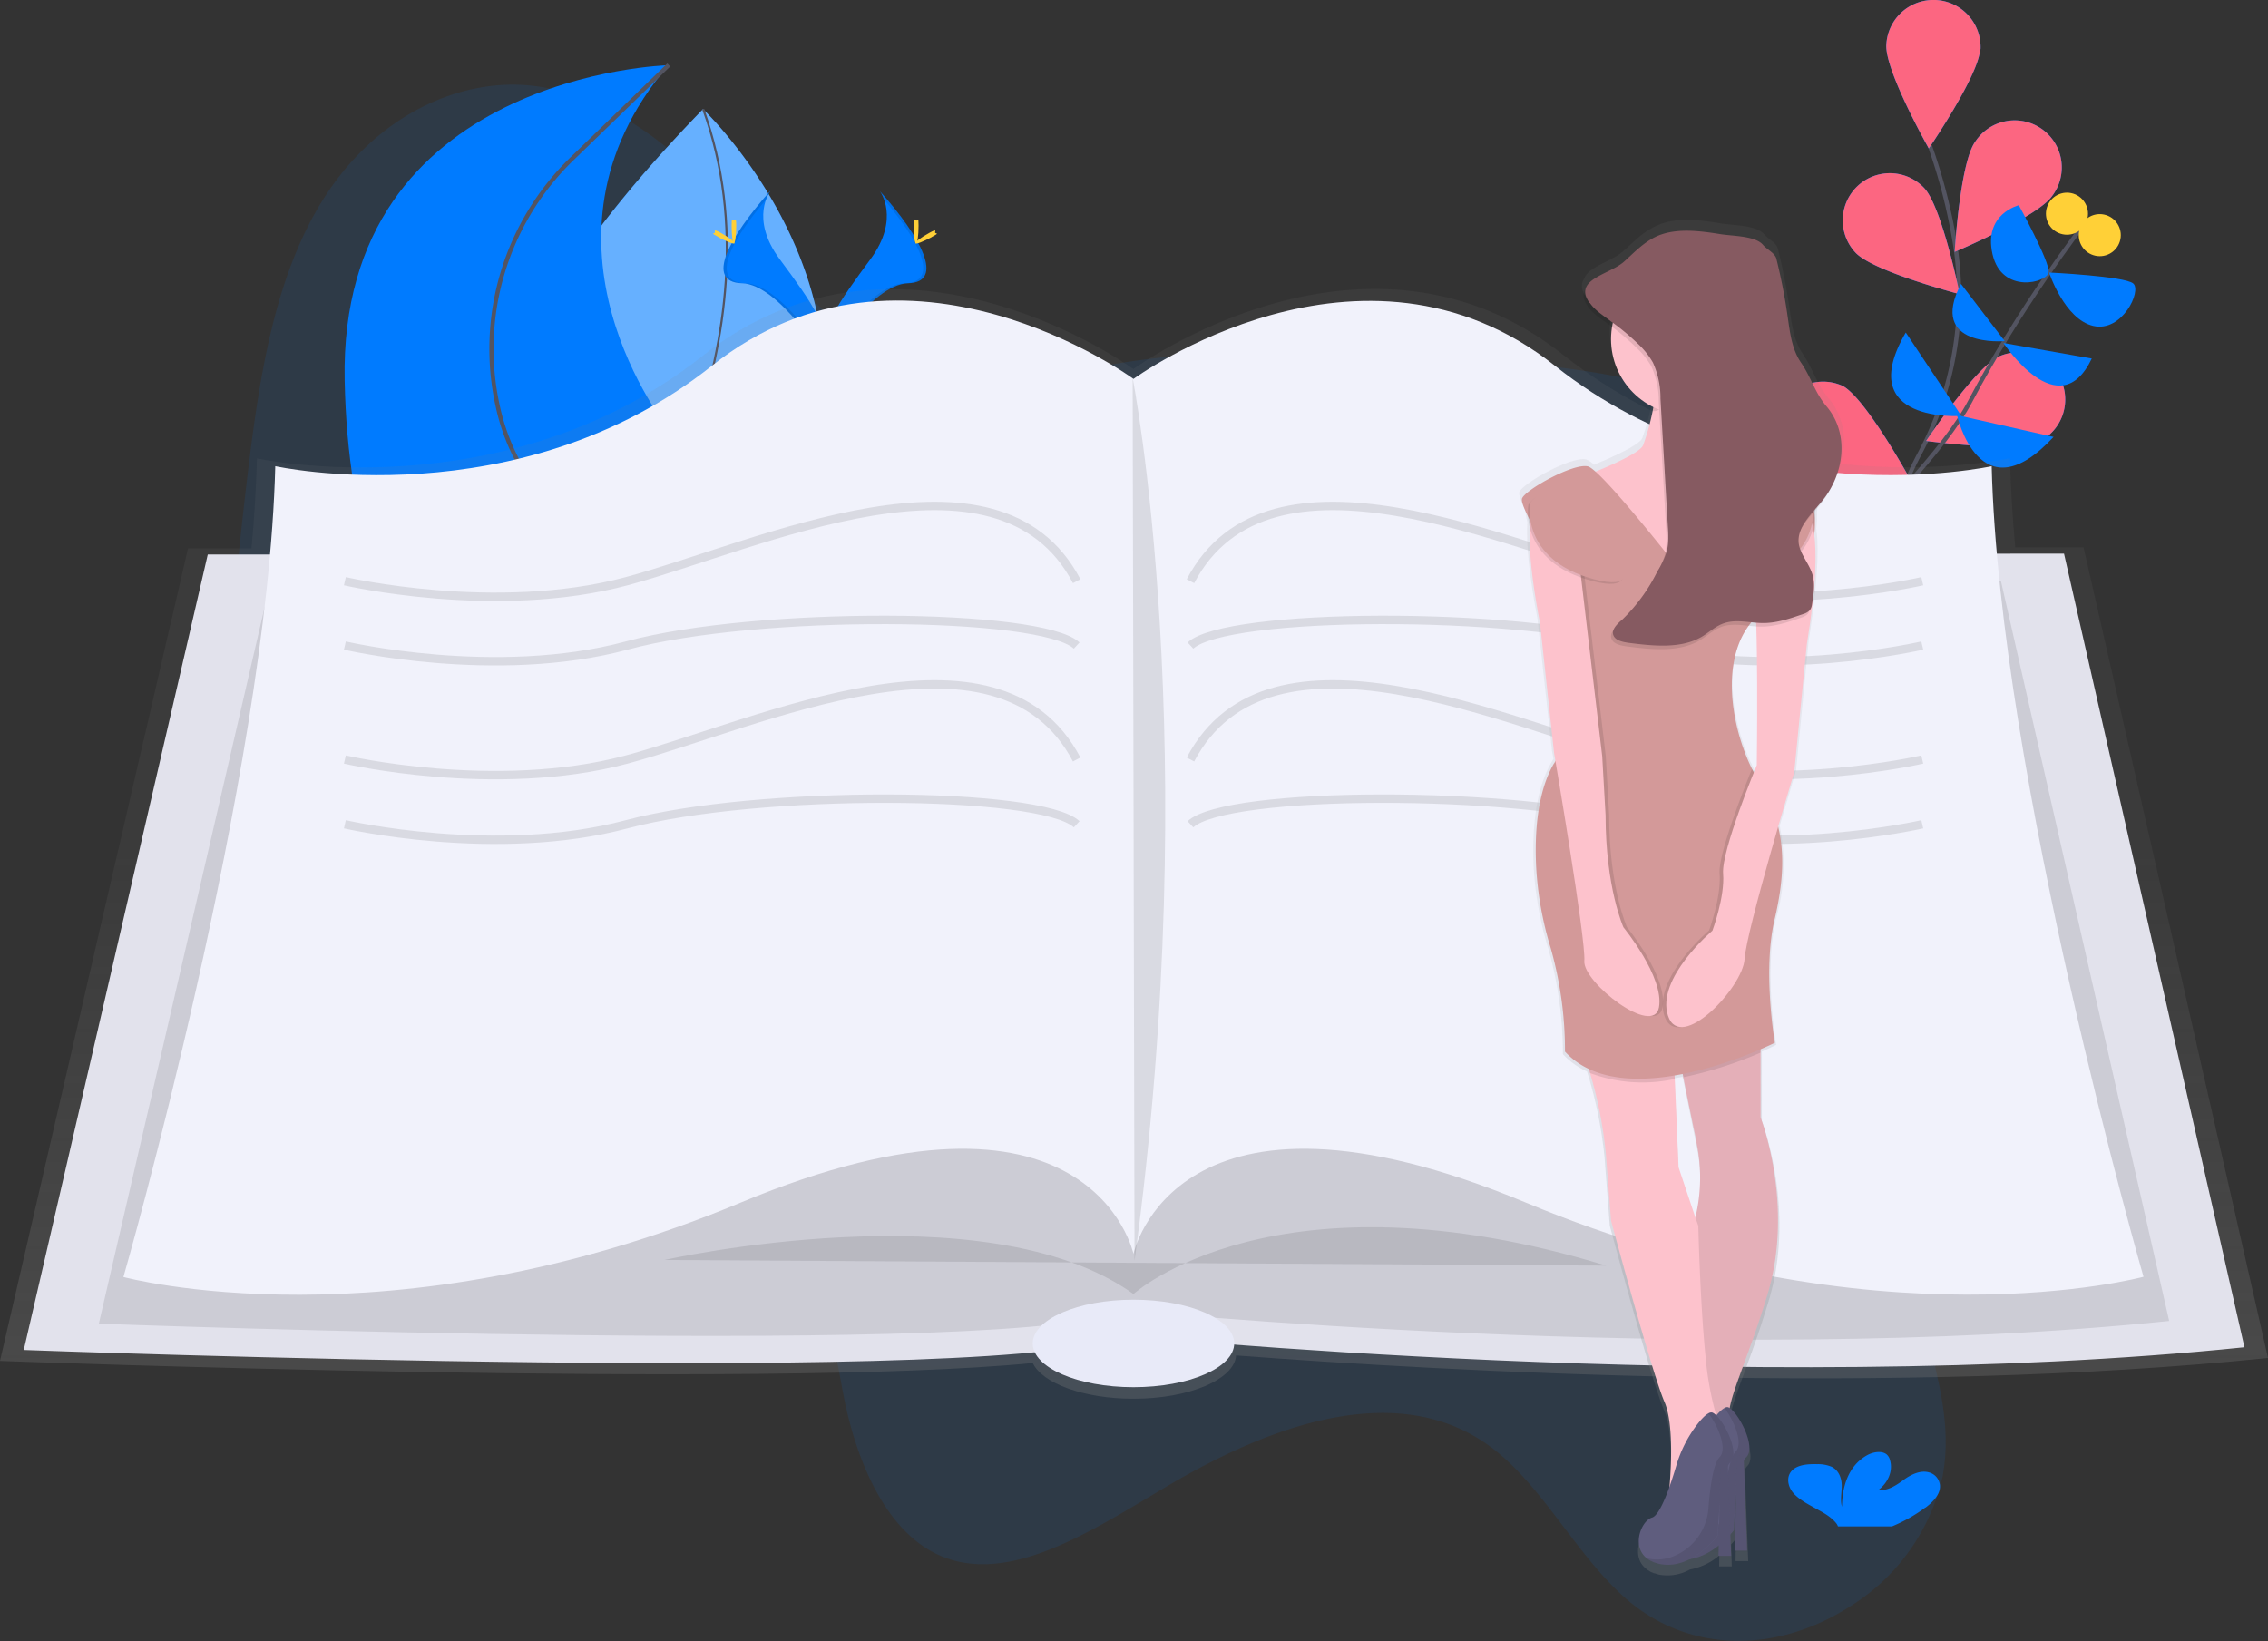 <svg data-name="Layer 1" xmlns="http://www.w3.org/2000/svg" xmlns:xlink="http://www.w3.org/1999/xlink" width="1078.5" height="780.4"><rect width="100%" height="100%" fill="#333333" stroke="none"/><defs><linearGradient id="a" x1="600" y1="725" x2="600" y2="197.2" gradientUnits="userSpaceOnUse"><stop offset="0" stop-color="gray" stop-opacity=".3"/><stop offset=".5" stop-color="gray" stop-opacity=".1"/><stop offset="1" stop-color="gray" stop-opacity=".1"/></linearGradient><linearGradient id="b" x1="906.6" y1="809.1" x2="906.6" y2="164.4" gradientTransform="matrix(-1 0 0 1 1767 0)" xlink:href="#a"/></defs><path d="M931 447.7c-34.2 55.7-28.1 131.5-13.5 191.2 4.9 20 10.5 41.1 6.2 63.5a97.8 97.8 0 0 1-43.7 61.4c-35 22.5-75 22-104-1.2-25-20.1-41.4-55.3-67-74.4-42.8-31.8-101.7-12.2-153 18-36.3 21.4-76.3 48.4-109.6 33.3-23.5-10.6-38-40.7-44.8-73.5-3.2-15.8-5.1-33-12.7-45.1a49.6 49.6 0 0 0-17-15.9c-58.5-35.7-138-5.3-194.4-45.7-38.1-27.3-59.6-84-66.5-144.6s-.8-125.6 6.8-189.5c5.5-45.5 12.7-94.1 36.4-131.2 25-39.2 64.2-56.8 98.2-53.3s63.5 25.4 88.9 52c31.7 33.4 60.2 76 101.3 86.6 28 7.2 58.8-1.4 88.6-6.4 49.9-8.2 99-6.1 147.8-3.3 46.6 2.7 93.6 6 137 22.6 30.8 11.7 54.4 36.2 83 52 18.7 10.4 39.8 11.7 57.2 25.5a87.6 87.6 0 0 1 31.2 88.6c-8.4 38-38.4 59.8-56.5 89.4z" fill="#007bff" opacity=".1"/><path d="M294.3 277.3s-147.1-32.9 40-225.4c0 0 80.8 76.5 51.2 171.6a78.2 78.2 0 0 1-89 54.3z" fill="#007bff"/><path d="M294.3 277.3c-3.2-.7-144-36.1 40-225.4 0 0 80.8 76.5 51.2 171.6a78.2 78.2 0 0 1-89 54.3z" fill="#fff" opacity=".4"/><path d="M296.3 278.4s77.7-117 38.1-226.5" fill="none" stroke="#535461" stroke-miterlimit="10"/><path d="M899.6 391s-25.4-102.1 13-174.8a159.4 159.4 0 0 0 17.2-99.4 268 268 0 0 0-12.1-47.5" fill="none" stroke="#535461" stroke-miterlimit="10" stroke-width="2"/><path d="M941.6 23.4c-.5 12.3-24.4 47.2-24.4 47.2S896.4 33.8 897 21.4a22.4 22.4 0 0 1 44.8 2zM975.7 93.4c-7.2 10-46.2 26.4-46.2 26.4s2.5-42.2 9.7-52.3a22.4 22.4 0 1 1 36.5 25.9zM969 210.3c-11.2 5-53.1-.6-53.1-.6s23.5-35.1 34.7-40.2a22.4 22.4 0 0 1 18.5 40.8zM944.1 297.6c-10.2 7-52.5 8.4-52.5 8.4s17.2-38.6 27.5-45.5a22.4 22.4 0 0 1 25 37.1zM882.4 120.2c8.5 9 49.5 19.7 49.5 19.7s-8.4-41.5-16.9-50.5a22.4 22.4 0 0 0-32.6 30.8zM854.6 222.6c10.8 6 53 4 53 4s-20.4-37-31.2-43a22.4 22.4 0 0 0-21.8 39zM841.2 326c9.6 7.7 51.6 12.9 51.6 12.9s-13.9-40-23.5-47.8a22.4 22.4 0 0 0-28.1 34.9z" fill="#007bff"/><path d="M941.6 23.4c-.5 12.3-24.4 47.2-24.4 47.2S896.4 33.8 897 21.4a22.4 22.4 0 0 1 44.8 2zM975.7 93.4c-7.2 10-46.2 26.4-46.2 26.4s2.5-42.2 9.7-52.3a22.4 22.4 0 1 1 36.5 25.9zM969 210.3c-11.2 5-53.1-.6-53.1-.6s23.5-35.1 34.7-40.2a22.4 22.4 0 0 1 18.5 40.8zM944.1 297.6c-10.2 7-52.5 8.4-52.5 8.4s17.2-38.6 27.5-45.5a22.4 22.4 0 0 1 25 37.1zM882.4 120.2c8.5 9 49.5 19.7 49.5 19.7s-8.4-41.5-16.9-50.5a22.4 22.4 0 0 0-32.6 30.8zM854.6 222.6c10.8 6 53 4 53 4s-20.4-37-31.2-43a22.4 22.4 0 0 0-21.8 39zM841.2 326c9.6 7.7 51.6 12.9 51.6 12.9s-13.9-40-23.5-47.8a22.4 22.4 0 0 0-28.1 34.9z" fill="#fc6681"/><path d="M806.8 325s106.3-89 130-134 53.7-83.7 53.7-83.7" fill="none" stroke="#535461" stroke-miterlimit="10" stroke-width="2"/><path d="M976.6 207.8l-46-10.4s10.8 48.5 46 10.3z" fill="#007bff"/><path d="M906.3 158.2l26.4 39.6s-51.7 3.8-26.5-39.6zM994.7 170.5l-42-7.4s26.4 40.2 42 7.4zM932.5 135l20.8 27.2s-36.8 3.4-20.8-27.2zM974.4 129.6s35.8 1.7 40 5.2-5.3 23.4-19 20.2-21-25.4-21-25.4zM960 97.6s14.7 26.7 14.2 31.8-22.3 10.7-26.7-8.5S960 97.6 960 97.6z" fill="#007bff"/><circle cx="1059.3" cy="171.7" r="10" transform="rotate(-72.4 988 183.3)" fill="#ffd037"/><circle cx="1043.7" cy="161.5" r="10" transform="rotate(-72.4 972.4 173.1)" fill="#ffd037"/><path d="M328.9 348s43-32-11-144c0 0-72-89 0-173 0 0-157 4-154 150s78.5 167 78.5 167z" fill="#007bff"/><path d="M288.7 348s-10.8-77-39.8-124a100.8 100.8 0 0 1-12.2-30.8A125.9 125.9 0 0 1 272 75.5L318 30.9" fill="none" stroke="#535461" stroke-miterlimit="10" stroke-width="2"/><path d="M418.4 90.9s9.9 12.9-4.5 32.4-26.4 36-21.6 48.1c0 0 21.8-36.2 39.5-36.7s6.1-22-13.4-43.8z" fill="#007bff"/><path d="M418.4 90.9a16 16 0 0 1 2 4c17.3 20.3 26.5 39.3 9.9 39.8-15.5.4-34 28.1-38.5 35.1a15 15 0 0 0 .5 1.6s21.8-36.2 39.5-36.7 6.1-22-13.4-43.8z" opacity=".1"/><path d="M436.8 107.3c0 4.6-.5 8.3-1.2 8.3s-1.1-3.7-1.1-8.3.6-2.4 1.3-2.4 1-2.1 1 2.4z" fill="#ffd037"/><path d="M443 112.8c-4 2.1-7.4 3.5-7.7 2.9s2.7-2.8 6.7-5 2.4-.5 2.7 0 2.4-.1-1.6 2z" fill="#ffd037"/><path d="M366.3 90.9s-10 12.9 4.5 32.4 26.3 36 21.5 48.1c0 0-21.7-36.2-39.5-36.7s-6-22 13.4-43.8z" fill="#007bff"/><path d="M366.3 90.9a16 16 0 0 0-2 4c-17.4 20.3-26.6 39.3-10 39.8 15.6.4 34.1 28.1 38.6 35.1a15 15 0 0 1-.5 1.6s-21.9-36.2-39.6-36.7-6-22 13.4-43.8z" opacity=".1"/><path d="M347.9 107.3c0 4.6.5 8.3 1.1 8.3s1.1-3.7 1.1-8.3-.6-2.4-1.2-2.4-1-2.1-1 2.4z" fill="#ffd037"/><path d="M341.6 112.8c4 2.1 7.4 3.5 7.7 2.9s-2.7-2.8-6.6-5-2.5-.5-2.8 0-2.3-.1 1.7 2z" fill="#ffd037"/><path d="M1139.3 705.6l-87.7-385.5h-32.5c-1.3-14.7-2.2-29-2.5-42.4 0 0-118 25.8-212.1-48.9s-204.7 6.5-204.7 6.5l-.5-.3v-.2.2c-7.6-5.4-113.6-78-204.2-6.1C301 303.6 183 277.8 183 277.8c-.4 13.6-1.2 28-2.6 42.8h-30.2L60.8 707s363.6 13.6 491.1 1c4.6 9.7 24.3 17 47.9 17 26.5 0 48-9.2 48.8-20.6 99.2 7.5 312.7 19.6 490.6 1.2z" transform="translate(-60.8 -59.8)" fill="url(#a)"/><path d="M98.8 263.7L11.3 642s482.1 18.1 521-7.2c0 0 299.3 30.3 535 5.9l-85.8-377.4z" fill="#e2e2ec"/><path d="M128.6 276.8L47 629.5s449.5 16.8 485.7-6.7c0 0 279 28.2 498.8 5.4l-80-351.9z" opacity=".1"/><path d="M947.2 221.7S831.6 247 739.5 174 539 180.2 539 180.2s-108.3-79.5-200.4-6.3-207.7 47.8-207.7 47.8C127.2 369 58.7 607.3 58.7 607.3S185 641.6 352 572s187 24.3 187 24.3 19.8-93.9 186.8-24.3 293.5 35.2 293.5 35.2-68.6-238.4-72.2-385.6z" fill="#f1f2fb"/><path d="M316 599.2s152.6-34.3 223 16.2c0 0 67.7-61.4 224.8-13.5" opacity=".1"/><ellipse cx="539" cy="638.9" rx="47.9" ry="20.8" fill="#e8eaf8"/><path d="M538.6 179.7s34.3 174.3.9 419.9" opacity=".1"/><path d="M164 276.4s71.8 16.7 134 0 176.5-71.4 214 0M164 307s71.8 16.8 134 0 197-15.7 214 0M164 361.2s71.8 16.7 134 0 176.5-71.3 214 0M164 392s71.8 16.6 134 0 197-15.9 214 0M914.1 276.4s-71.9 16.7-134 0-176.5-71.4-214 0M914.1 307s-71.9 16.8-134 0-197-15.7-214 0M914.1 361.2s-71.9 16.7-134 0-176.5-71.3-214 0M914.1 392s-71.9 16.6-134 0-197-15.9-214 0" fill="none" stroke="#000" stroke-miterlimit="10" stroke-width="4" opacity=".1"/><path d="M915.6 717c3-2.3 5.8-5 6.7-8.3a7 7 0 0 0-4.7-8.4c-4.3-1.4-9 1-12.4 3.5s-7.5 5.3-12 4.8c4.6-3.4 7-9 5.6-14a5.4 5.4 0 0 0-1.6-2.9c-2.4-2-6.7-1.2-9.6.5-9 5.2-11.6 15.3-11.7 24.4-.9-3.3-.1-6.7-.1-10s-1.2-7.2-4.7-9a16.6 16.6 0 0 0-7-1.3c-4.1-.1-8.7.2-11.5 2.6-3.5 3-2.6 8.2.5 11.5s7.6 5.4 11.8 7.8c3.2 1.7 6.5 3.8 8.5 6.5a6 6 0 0 1 .6 1.2h25.7a73.8 73.8 0 0 0 15.9-9z" fill="#007bff"/><path d="M798.8 416.7l.7 4-.7 1.2c-8.2 13.8-9.4 33.7-8.7 50a163.6 163.6 0 0 0 6.9 38.8 181.4 181.4 0 0 1 7 50.4 36.6 36.6 0 0 0 11.5 8.3l.6 2a204.4 204.4 0 0 1 7.7 38.7l2.5 32.6s19.8 74 25.8 87.7c4.3 9.8 3.4 30 2.5 40.8-2.6 7.3-5.7 14.3-8.5 15-5 1.4-10 13.5-2.7 19.5a11.6 11.6 0 0 0 1.7 1.2l.3.2.5.3.8.3.4.2.9.2.3.1 1.2.4a21.8 21.8 0 0 0 14.9-2.4 30 30 0 0 0 14-6.7l-.1 5.2h6l-.3-10.4 1.7-2s.2-6.3.8-13.6l-.4 23.5h6l-1.6-43.4a7 7 0 0 1 1.2-1.8c5-5-3.7-21-8.1-23.8 2-10.6 9.6-25.9 18.4-55.2 12.9-43-3.4-85.1-3.4-85.1v-33c4.3-1.9 6.8-3.2 6.8-3.2s-6-35.2 0-60.1a93.3 93.3 0 0 0 1.7-44.1l7.8-26.4 6-61.9a369.3 369.3 0 0 0 3.4-26.5c1.1-12.6 1-21 .2-26.5a42.1 42.1 0 0 0 .3-7.6 30 30 0 0 0 .2-4l2.5-3a43 43 0 0 0 5.4-8.5c6.6-12.5 6.8-27.7-2.4-38.7-5.7-6.8-7.5-14-12.4-21.3-4.5-6.6-5.3-14.5-6.4-22.1a270.7 270.7 0 0 0-5.5-28c-.7-2.8-4.5-4.5-6.4-6.7-3.6-4.4-14.2-4.3-20.3-5.2-10.3-1.7-21.4-3.2-30.7.9-6.5 2.8-11.2 7.9-16.3 12.4-5.4 4.8-16.6 7.2-18.4 13-1.5 2.2-1.6 5 1 8.7 2.6 3.6 6.6 6.1 10.3 8.8l1.4 1a36.5 36.5 0 0 0 19.8 38.7l-.3 1.9a115.8 115.8 0 0 1-4.5 16.5c-1.1 3.3-14 9.1-23 12.8a11.5 11.5 0 0 0-3.7-2.5c-6.9-1.7-30 11.2-31.8 15.5-.4 1.2.8 4.5 2.9 8.7a31 31 0 0 0 .9 5.6c-.5 8.8.4 23 4.8 45.8zm96.5 9.7l-1-2c-9.5-19.2-15.2-50.4-1.5-69l3.6.3c.9 25.3.4 67 .4 67l-1.5 3.7zm-34 147.1l6.3 31.4a82.5 82.5 0 0 1-.5 36.3L859 617l-1.9-42.6-.1-1.8 3.9-.7z" transform="translate(-60.8 -59.8)" fill="url(#b)"/><path d="M806.7 543.2a81.2 81.2 0 0 1-.5 35.8 46.3 46.3 0 0 1-2 6.5l2.3 92.7.3 10.5a52.9 52.9 0 0 0 6.4 1 29 29 0 0 0 6 0c2-.3 3.7-.9 4.7-2s1.1-3-.2-5.7a17 17 0 0 1-1.7-9.6l.5-2.8c2-10.5 9.4-25.6 18.1-54.4 12.7-42.3-3.4-83.8-3.4-83.8v-39l-41.4-4.2a2564 2564 0 0 0 11 55z" fill="#fdc2cc"/><path d="M806.7 543.2a81.2 81.2 0 0 1-.5 35.8 46.3 46.3 0 0 1-2 6.5l2.3 92.7.3 10.5a52.9 52.9 0 0 0 6.4 1 29 29 0 0 0 6 0c2-.3 3.7-.9 4.7-2s1.1-3-.2-5.7a17 17 0 0 1-1.7-9.6l.5-2.8c2-10.5 9.4-25.6 18.1-54.4 12.7-42.3-3.4-83.8-3.4-83.8v-39l-41.4-4.2a2564 2564 0 0 0 11 55z" opacity=".1"/><path d="M749.2 492.5a127 127 0 0 1 6.9 17.8 201.2 201.2 0 0 1 7.5 38l2.5 32.2s19.5 72.7 25.4 86.2c4.2 9.7 3.3 29.6 2.4 40.3l-.7 7.1 8.6-10.5 11.3-14 5.2-6.2 1.1-1.4a52 52 0 0 1-3.3-8.9 151 151 0 0 1-5.1-28.3c-2.6-26.2-3.4-61.8-3.4-61.8l-1.4-4-8-23.9-1.8-42-.7-15.5z" fill="#fdc2cc"/><path d="M814.6 675a60.2 60.2 0 0 0-10 19.9c-2.7 9.1-7.4 23.2-11.4 24.3-6 1.7-11.9 18.6 3.4 22s27.9-13.5 27.9-13.5.8-29.7 5.9-34.7-4.2-22-8.5-23.7c-1.6-.7-4.5 2.1-7.3 5.7z" fill="#5f5d7e"/><path d="M791.5 738.7a20.4 20.4 0 0 0 11.9-1.1 26.6 26.6 0 0 0 16.6-22.8c.7-9 2.2-21.3 5.3-24.4 4-4-1-15.4-5.3-20.8a2.3 2.3 0 0 1 2-.3c4.2 1.7 13.5 18.6 8.4 23.7s-6 34.7-6 34.7-12.6 16.9-27.8 13.5a14 14 0 0 1-6-2.8l.9.3z" opacity=".1"/><path d="M829.2 693.7l1.6 43.7H825l.8-43.7a1.7 1.7 0 0 1 1.8-1.6 1.7 1.7 0 0 1 1.7 1.6z" fill="#5f5d7e"/><path d="M829.2 693.7l1.6 43.7H825l.8-43.7a1.7 1.7 0 0 1 1.8-1.6 1.7 1.7 0 0 1 1.7 1.6z" opacity=".1"/><path d="M807 677.5a60.2 60.2 0 0 0-10 19.9c-2.7 9.2-7.5 23.2-11.4 24.3-6 1.7-11.9 18.6 3.4 22s27.9-13.5 27.9-13.5.8-29.6 5.9-34.7-4.2-22-8.5-23.7c-1.7-.6-4.5 2.1-7.3 5.7z" fill="#5f5d7e"/><path d="M783.9 741.2a20.4 20.4 0 0 0 11.9-1.1 26.6 26.6 0 0 0 16.6-22.8c.7-9 2.2-21.2 5.3-24.3 4-4-1-15.4-5.3-20.9a2.3 2.3 0 0 1 2-.3c4.2 1.7 13.5 18.6 8.4 23.7s-6 34.7-6 34.7-12.6 16.9-27.8 13.5a14 14 0 0 1-6.1-2.8l1 .3z" opacity=".1"/><path d="M821.6 696.2l1.6 43.7h-6l.9-43.7a1.7 1.7 0 0 1 1.7-1.6 1.7 1.7 0 0 1 1.8 1.6z" fill="#5f5d7e"/><path d="M821.6 696.2l1.6 43.7h-6l.9-43.7a1.7 1.7 0 0 1 1.7-1.6 1.7 1.7 0 0 1 1.8 1.6z" opacity=".1"/><path d="M750 227.7L784 281l39.7 5s24.6-48.1 23.7-50.7-13.5-7.6-25.3-16.9 2.5-48.2 2.5-48.2l-39 3.4.5 1.5c1.5 6.6 1 13.9-.2 20.3a114 114 0 0 1-4.5 16.2c-1.6 5.1-31.3 16.1-31.3 16.1z" fill="#fdc2cc"/><path d="M795.7 488.3l4.8 24a194.1 194.1 0 0 0 36.7-11.7v-8.1zM749.2 492.5a127 127 0 0 1 6.9 17.8 71.2 71.2 0 0 0 40.3 2.8l-.7-15.6z" opacity=".1"/><path d="M739 363c-8 13.6-9.3 33.2-8.5 49.3a161 161 0 0 0 6.8 38.2 178.5 178.5 0 0 1 6.9 49.6c28.7 31.3 99.8-4.2 99.8-4.2s-6-34.7 0-59.2c4-17.1 5-32.1.8-46.5a73.3 73.3 0 0 0-8.4-18.7 67.6 67.6 0 0 1-3.3-5.9c-9.8-19.8-15.5-52.3.3-70.3a32.9 32.9 0 0 1 5.5-5c13.7-10 20-21 22.6-30.3a40.8 40.8 0 0 0 1-18c-1.6-9.2-25.3-17.7-25.3-17.7.8 28-34.7 51.6-34.7 51.6s-40.6-52.4-47.4-54.1-29.6 11-31.3 15.2 18.6 35.5 18.6 35.5 12.7 63.5-3.4 90.6z" fill="#d39999"/><path d="M838.9 290.3c13.7-10 20-21 22.6-30.4-.7-14-4-16.1-4-16.1s-28 27-25.4 36.4c.6 2.1 1 7.8 1.3 15.1a32.9 32.9 0 0 1 5.5-5zM791.5 483.2c6 17.8 35.5-13.6 36.4-27 .5-8.7 10-42.7 16.9-66a73.3 73.3 0 0 0-8.5-18.7 67.6 67.6 0 0 1-3.2-5.8c-3.2 7.9-16.1 40.2-15.4 49.8.9 11-5 27-5 27s-27.1 23-21.2 40.7z" opacity=".1"/><path d="M859.2 243.8s9.3 5.9 0 62.6l-6 60.9s-22.8 75.3-23.6 88.8-30.5 44.8-36.4 27 21.1-40.5 21.1-40.5 6-16.1 5.1-27.1 16-51.6 16-51.6 1-74.4-1.6-83.8 25.4-36.3 25.4-36.3z" fill="#fdc2cc"/><path d="M734 237s-11 2.5 0 59.2l6.7 61.8s15.3 88.8 14.4 99 33 36.4 35.5 22-16.9-38-16.9-38-8.5-18.7-8.5-53.4l-1.6-28L751.7 259z" opacity=".1"/><path d="M732.3 237s-11 2.5 0 59.2L739 358s15.2 88.8 14.4 99 33 36.4 35.5 22-16.9-38-16.9-38-8.5-18.7-8.5-53.4l-1.6-28L750 259z" fill="#fdc2cc"/><path d="M726.8 240s-5.1 27 30.4 36.3-4.2-32.1-4.2-32.1-13.5-20.3-26.2-4.2z" opacity=".1"/><path d="M727.6 239.1s-5 27 30.5 36.4-4.2-32.2-4.2-32.2-13.6-20.3-26.3-4.2z" fill="#d39999"/><path d="M863 240s5 27-30.5 36.3 4.3-32.1 4.3-32.1 13.5-20.3 26.2-4.2z" opacity=".1"/><path d="M862.1 239.1s5.1 27-30.4 36.4 4.2-32.2 4.2-32.2 13.5-20.3 26.2-4.2z" fill="#d39999"/><path d="M785.8 195.4c4.7 1.4 9.9-9.6 15.4-9.6 5.9 0 11.4 11.7 16.3 9.2a146.6 146.6 0 0 1 6.1-23.1l-37.6 3.3c1.5 6.5 1 13.8-.2 20.2z" opacity=".1"/><circle cx="802.1" cy="161.3" r="36" fill="#fdc2cc"/><path d="M755 145.8c2.6 3.5 6.5 6 10.2 8.6a111 111 0 0 1 12.8 10.8 37.9 37.9 0 0 1 7.2 8.9 40.5 40.5 0 0 1 3.6 17.2l3.5 60.5c.2 4 .4 8-.6 12a41 41 0 0 1-4.3 9.5 83.1 83.1 0 0 1-16.8 23c-2.5 2.1-5.5 4.9-4.2 7.7 1 2.3 4.3 3 7.1 3.4 11.8 1.5 24.8 2.9 34.7-2.8 3.7-2.2 6.8-5.3 11-6.7 5.8-1.8 12.2.1 18.4.1 6.6 0 12.9-2.2 19-4.3a6.8 6.8 0 0 0 3.1-1.8 5.2 5.2 0 0 0 1-2.4c.9-4.9 1.7-10 .2-14.8-1.6-5.2-6-9.7-6.5-15-.6-7.6 6.3-13.7 11.2-19.8 10.6-13.1 13-32 2.1-44.9-5.6-6.6-7.3-13.8-12.2-20.9-4.4-6.5-5.2-14.3-6.3-21.8a266.5 266.5 0 0 0-5.4-27.6c-.7-2.7-4.4-4.3-6.2-6.5-3.6-4.3-14-4.2-20-5.1-10.1-1.6-21-3.1-30.3.8-6.4 2.8-11 7.8-16 12.3-7 6.3-24.2 8.3-16.2 19.6z" opacity=".1"/><path d="M756 144c2.4 3.6 6.4 6 10 8.8a111 111 0 0 1 12.9 10.7 37.9 37.9 0 0 1 7.1 8.9 40.5 40.5 0 0 1 3.6 17.2l3.5 60.5c.3 4 .5 8-.5 12a41 41 0 0 1-4.4 9.5 83.1 83.1 0 0 1-16.7 23c-2.5 2.1-5.5 5-4.2 7.7 1 2.3 4.3 3 7.1 3.4 11.8 1.5 24.8 2.9 34.7-2.8 3.7-2.2 6.8-5.3 11-6.6 5.8-1.9 12.2 0 18.4 0 6.6 0 12.9-2.2 19-4.3a6.8 6.8 0 0 0 3.1-1.8 5.2 5.2 0 0 0 1-2.4c.8-4.9 1.7-10 .2-14.8-1.6-5.2-6-9.7-6.5-15-.6-7.6 6.3-13.7 11.2-19.8 10.6-13 13-32 2.1-44.9-5.6-6.6-7.3-13.8-12.2-20.9-4.4-6.5-5.2-14.3-6.3-21.7a266.5 266.5 0 0 0-5.4-27.7c-.7-2.7-4.4-4.3-6.3-6.5-3.5-4.3-14-4.2-20-5.1-10-1.6-21-3.1-30.2.8-6.4 2.8-11 7.8-16 12.3-7.2 6.3-24.3 8.3-16.3 19.6z" fill="#865a61"/></svg>